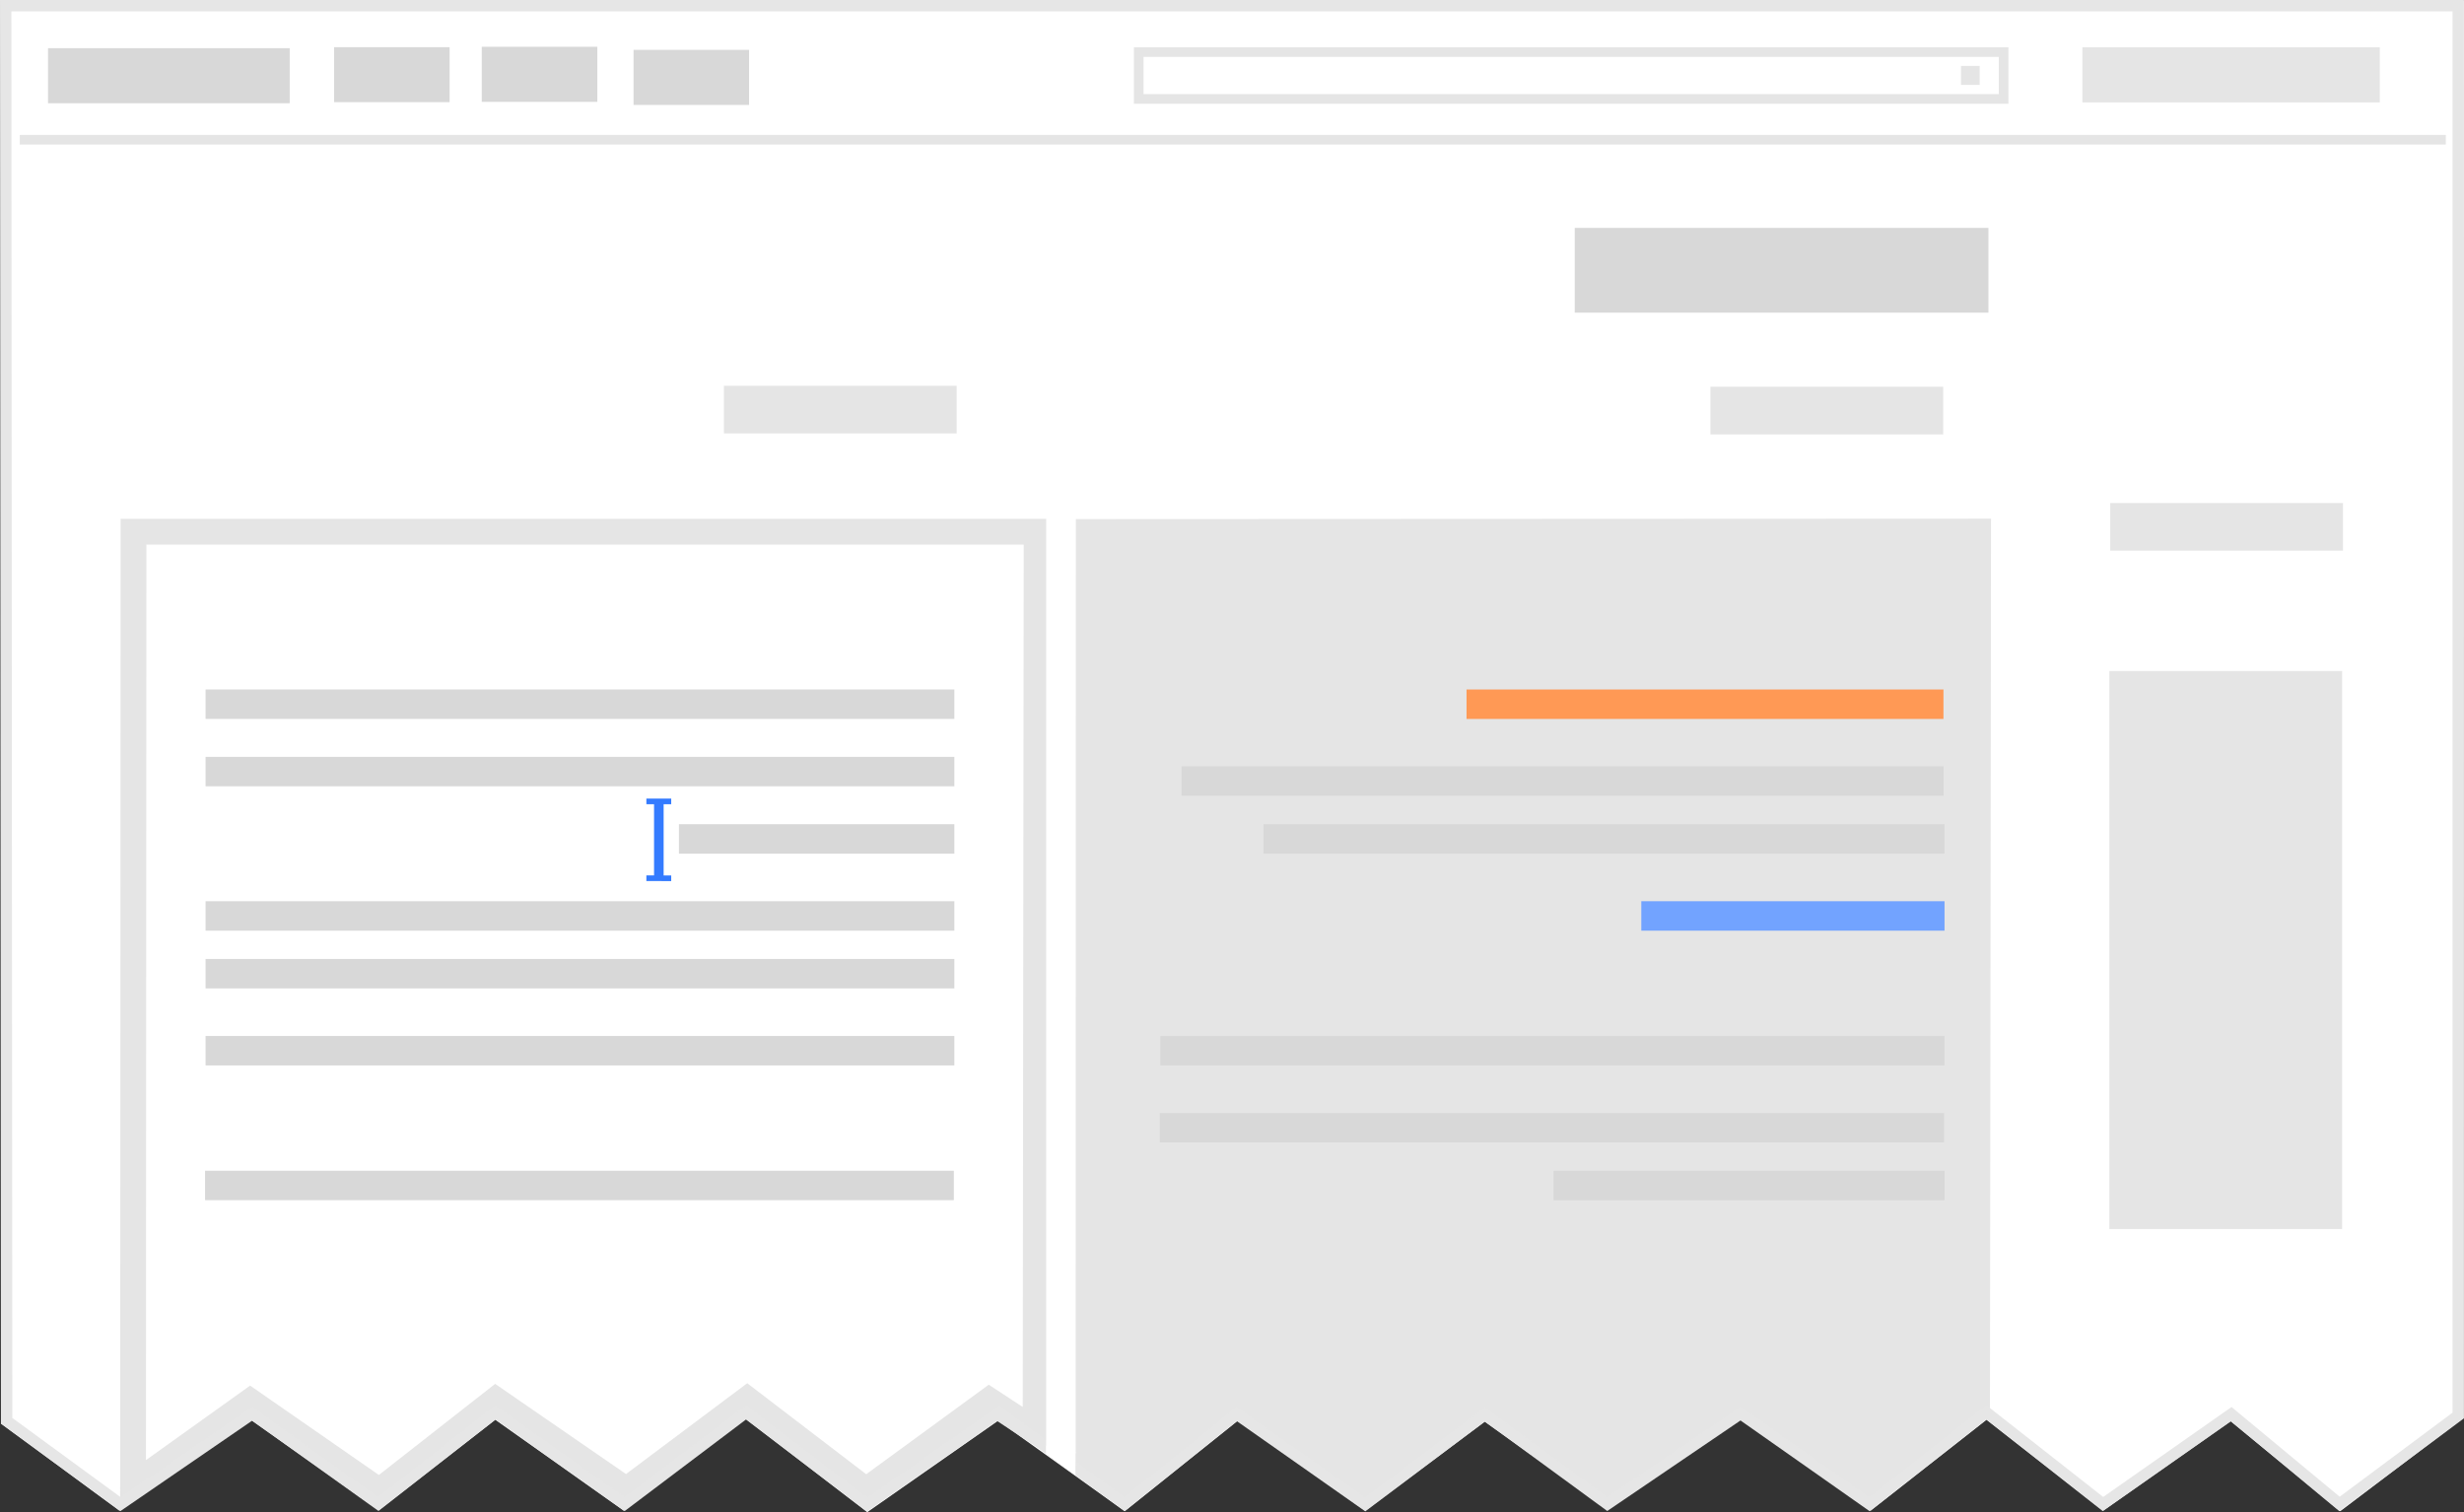 <?xml version="1.0" encoding="UTF-8" standalone="no"?>
<svg xmlns="http://www.w3.org/2000/svg" width="1365.412" height="837.897" viewBox="0 0 1280.074 785.528" id="svg6145">
    <rect x="0" y="0" width="1280.074" height="785.528" fill="#333333" stroke="none"/>
    <g id="layer1" transform="matrix(-1 0 0 1 1294.323 3.26)">
        <path d="M14.522 733.27l64 48.5 57-46.75 66.25 46.5 60.5-47.25 60.25 47.25 67.75-47.5 68.75 46.75 64-45.5 62 46.25 66.25-46.75 58.75 47 65.75-47 68 47.5 63.25-48.5 63.25 47.75 66.75-47.25 60.5 47 66.25-46.75 68.5 47 61.5-45.25V-3.01H14.249z" id="path6097" fill="#fff" fill-rule="evenodd"/>
        <path d="M259.972 266.181l475.551.22.136 496.348-25.175 14.885-58.976-46.99-67.168 46.99-61.16-47.537-64.437 46.445-69.897-46.445-66.076 48.084-62.252-49.177z" id="path4192-4-7-3-8-0-4-5-8" fill="#e5e5e5" fill-rule="evenodd"/>
        <path d="M755.787 272.964h469.17l.248 495.312-60.88-43.557-67.075 46.557-60.422-47.337-67.885 46.776-62.772-47.026-61.755 47.24-63.972-46.722-24.12 15.8z" id="path4192-8-9-8-3-6-3-2-5-7" fill="#fff" fill-rule="evenodd" stroke="#e5e5e5" stroke-width="13.397"/>
        <path d="M17.252 732.071l61.681 45.938 56.234-46.65 66.63 46.697 60.625-47.619 60.69 47.677 66.974-47.051 69.186 47.004 63.634-46.538 62.189 46.675 66.756-46.868 58.306 46.72 65.167-47.459 68.48 47.767 62.942-47.927 63.11 47.619 67.12-47.573 60.804 47.483 65.505-46.823 68.427 46.969 59.166-43.289.493-735.122L17.24-.31z" id="path5450-6-6-9-0-7-0-1-1" fill="none" fill-opacity=".984" fill-rule="evenodd" stroke="#e6e6e6" stroke-width="5.9" stroke-linecap="round"/>
        <path id="rect5462-5-8-1-1-6-9-2-4" d="M80.057 260.988h115.019v18.864H80.057z" fill="#e5e5e5" stroke="#e5e5e5" stroke-width="5.9" stroke-linecap="round"/>
        <path id="rect5462-0-7-0-5-2-1-9-9-8" d="M80.513 348.269h115.019v283.983H80.513z" fill="#e5e5e5" stroke="#e5e5e5" stroke-width="5.9" stroke-linecap="round"/>
        <path id="rect5462-3-2-6-0-8-6-7-6-7" d="M1146.765 24.724h119.661v22.687h-119.661z" fill="#d8d8d8" stroke="#d8d8d8" stroke-width="5.9" stroke-linecap="round"/>
        <path d="M23.7 69.334h1260.34" id="path5496-1-7-4-2-0-1-8-0" fill="#e5e5e5" fill-rule="evenodd" stroke="#e5e5e5" stroke-width="5"/>
        <path id="rect5462-3-6-0-6-6-7-8-5-8-4" d="M60.941 24.283h148.603V46.97H60.941z" fill="#e5e5e5" stroke="#e5e5e5" stroke-width="5.9" stroke-linecap="round"/>
        <path id="rect5462-3-3-8-7-1-6-7-6-7-1" d="M908.112 25.601h54.132v22.687h-54.132z" fill="#d8d8d8" stroke="#d8d8d8" stroke-width="5.9" stroke-linecap="round"/>
        <path id="rect5462-3-3-1-8-3-9-8-6-5-2-2" d="M1063.692 24.189h54.132v22.687h-54.132z" fill="#d8d8d8" stroke="#d8d8d8" stroke-width="5.9" stroke-linecap="round"/>
        <path id="rect5462-3-3-6-0-0-3-6-4-6-4-9" d="M986.96 24.001h54.132v22.687H986.96z" fill="#d8d8d8" stroke="#d8d8d8" stroke-width="5.9" stroke-linecap="round"/>
        <path id="rect5462-3-6-3-0-9-8-3-4-1-3-3" d="M253.418 23.808H702.76v24.325H253.418z" fill="none" stroke="#e5e5e5" stroke-width="5" stroke-linecap="round"/>
        <path id="rect5462-3-6-2-5-7-4-4-2-8-3-8" d="M268.823 33.935h3.797v3.942h-3.797z" fill="#e2e5e5" stroke="#e5e5e5" stroke-width="5.9" stroke-linecap="round"/>
        <path id="rect4209-65-4-8-5-2" d="M284.669 354.91h247.768v15.29H284.669z" fill="#f95" stroke-width="3" stroke-linecap="round"/>
        <path id="rect4209-5-6-8-37-4-5" d="M284.123 424.91h353.801v15.29H284.123z" fill="#d8d8d8" stroke-width="3" stroke-linecap="round"/>
        <path id="rect4209-58-3-6-9-2-2" d="M284.123 464.91h157.526v15.29H284.123z" fill="#72a3ff" stroke-width="3" stroke-linecap="round"/>
        <path id="rect4209-4-3-6-4-1-3" d="M284.123 534.91h407.372v15.29H284.123z" fill="#d8d8d8" stroke-width="3" stroke-linecap="round"/>
        <path id="rect4209-3-0-4-5-5-6" d="M284.396 574.91h407.372v15.29H284.396z" fill="#d8d8d8" stroke-width="3" stroke-linecap="round"/>
        <path id="rect4209-6-0-6-30-2-3" d="M284.123 604.91h203.14v15.29h-203.14z" fill="#d8d8d8" stroke-width="3" stroke-linecap="round"/>
        <path id="rect4209-09-9-7-83-7-6" d="M798.525 354.91h389v15.29h-389z" fill="#d8d8d8" stroke-width="3" stroke-linecap="round"/>
        <path id="rect4209-54-3-2-5-0-2" d="M798.525 464.91h389v15.29h-389z" fill="#d8d8d8" stroke-width="3" stroke-linecap="round"/>
        <path id="rect4209-33-3-5-8-2-8" d="M798.525 389.91h389v15.29h-389z" fill="#d8d8d8" stroke-width="3" stroke-linecap="round"/>
        <path id="rect4209-52-8-7-7-5-0" d="M798.525 424.91h143.072v15.29H798.525z" fill="#d8d8d8" stroke-width="3" stroke-linecap="round"/>
        <path id="rect4209-7-5-8-2-9-4" d="M798.525 534.91h389v15.29h-389z" fill="#d8d8d8" stroke-width="3" stroke-linecap="round"/>
        <path id="rect4209-74-1-6-6-6-2" d="M798.525 494.91h389v15.29h-389z" fill="#d8d8d8" stroke-width="3" stroke-linecap="round"/>
        <path id="rect4209-73-1-7-8-9-2" d="M798.786 604.91h389v15.29h-389z" fill="#d8d8d8" stroke-width="3" stroke-linecap="round"/>
        <path d="M735.574 763.207l15.194-11.144-15.191-1.108z" id="path6246-6-7-6-7-9-8-0" fill="#d8d8d8" fill-rule="evenodd"/>
        <path id="path6068-0" d="M735.574 763.207l15.237-11.12-.001-4.418-15.27 3.413z" fill="#fff" fill-rule="evenodd"/>
        <path id="rect5462-5-8-1-1-6-9-2-4-3" d="M287.762 200.587h115.019v18.864H287.762z" fill="#e5e5e5" stroke="#e5e5e5" stroke-width="5.9" stroke-linecap="round"/>
        <path id="rect5462-5-8-1-1-6-9-2-4-3-6" d="M800.262 200.087h115.019v18.864H800.262z" fill="#e5e5e5" stroke="#e5e5e5" stroke-width="5.9" stroke-linecap="round"/>
        <path id="rect5462-5-8-1-1-6-9-2-4-3-7" d="M266.556 120.38h204.433v33.528H266.556z" fill="#d8d8d8" stroke="#d8d8d8" stroke-width="10.487" stroke-linecap="round"/>
        <path id="rect4209-65-4-8-5-8-9" transform="rotate(90)" d="M259.182-750.823h492.49v15.29h-492.49z" fill="#fff" stroke-width="3" stroke-linecap="round"/>
        <g id="g6041" transform="translate(124.725 85.605) scale(.721)" fill="none" fill-rule="evenodd" stroke="#347bff">
            <path id="path4922-54-0-8-3-9" d="M1147.465 454.805v53.515" stroke-width="6.9"/>
            <path id="path4922-54-0-8-3-9-5" d="M1156.448 454.136l-17.896.034" stroke-width="4.066"/>
            <path id="path4922-54-0-8-3-9-5-3" d="M1156.448 509.511l-17.896.034" stroke-width="4.066"/>
        </g>
        <path id="rect4209-3-0-4-5-5-6-5" d="M284.568 394.827h395.943v15.29H284.568z" fill="#d8d8d8" stroke-width="3" stroke-linecap="round"/>
    </g>
</svg>

